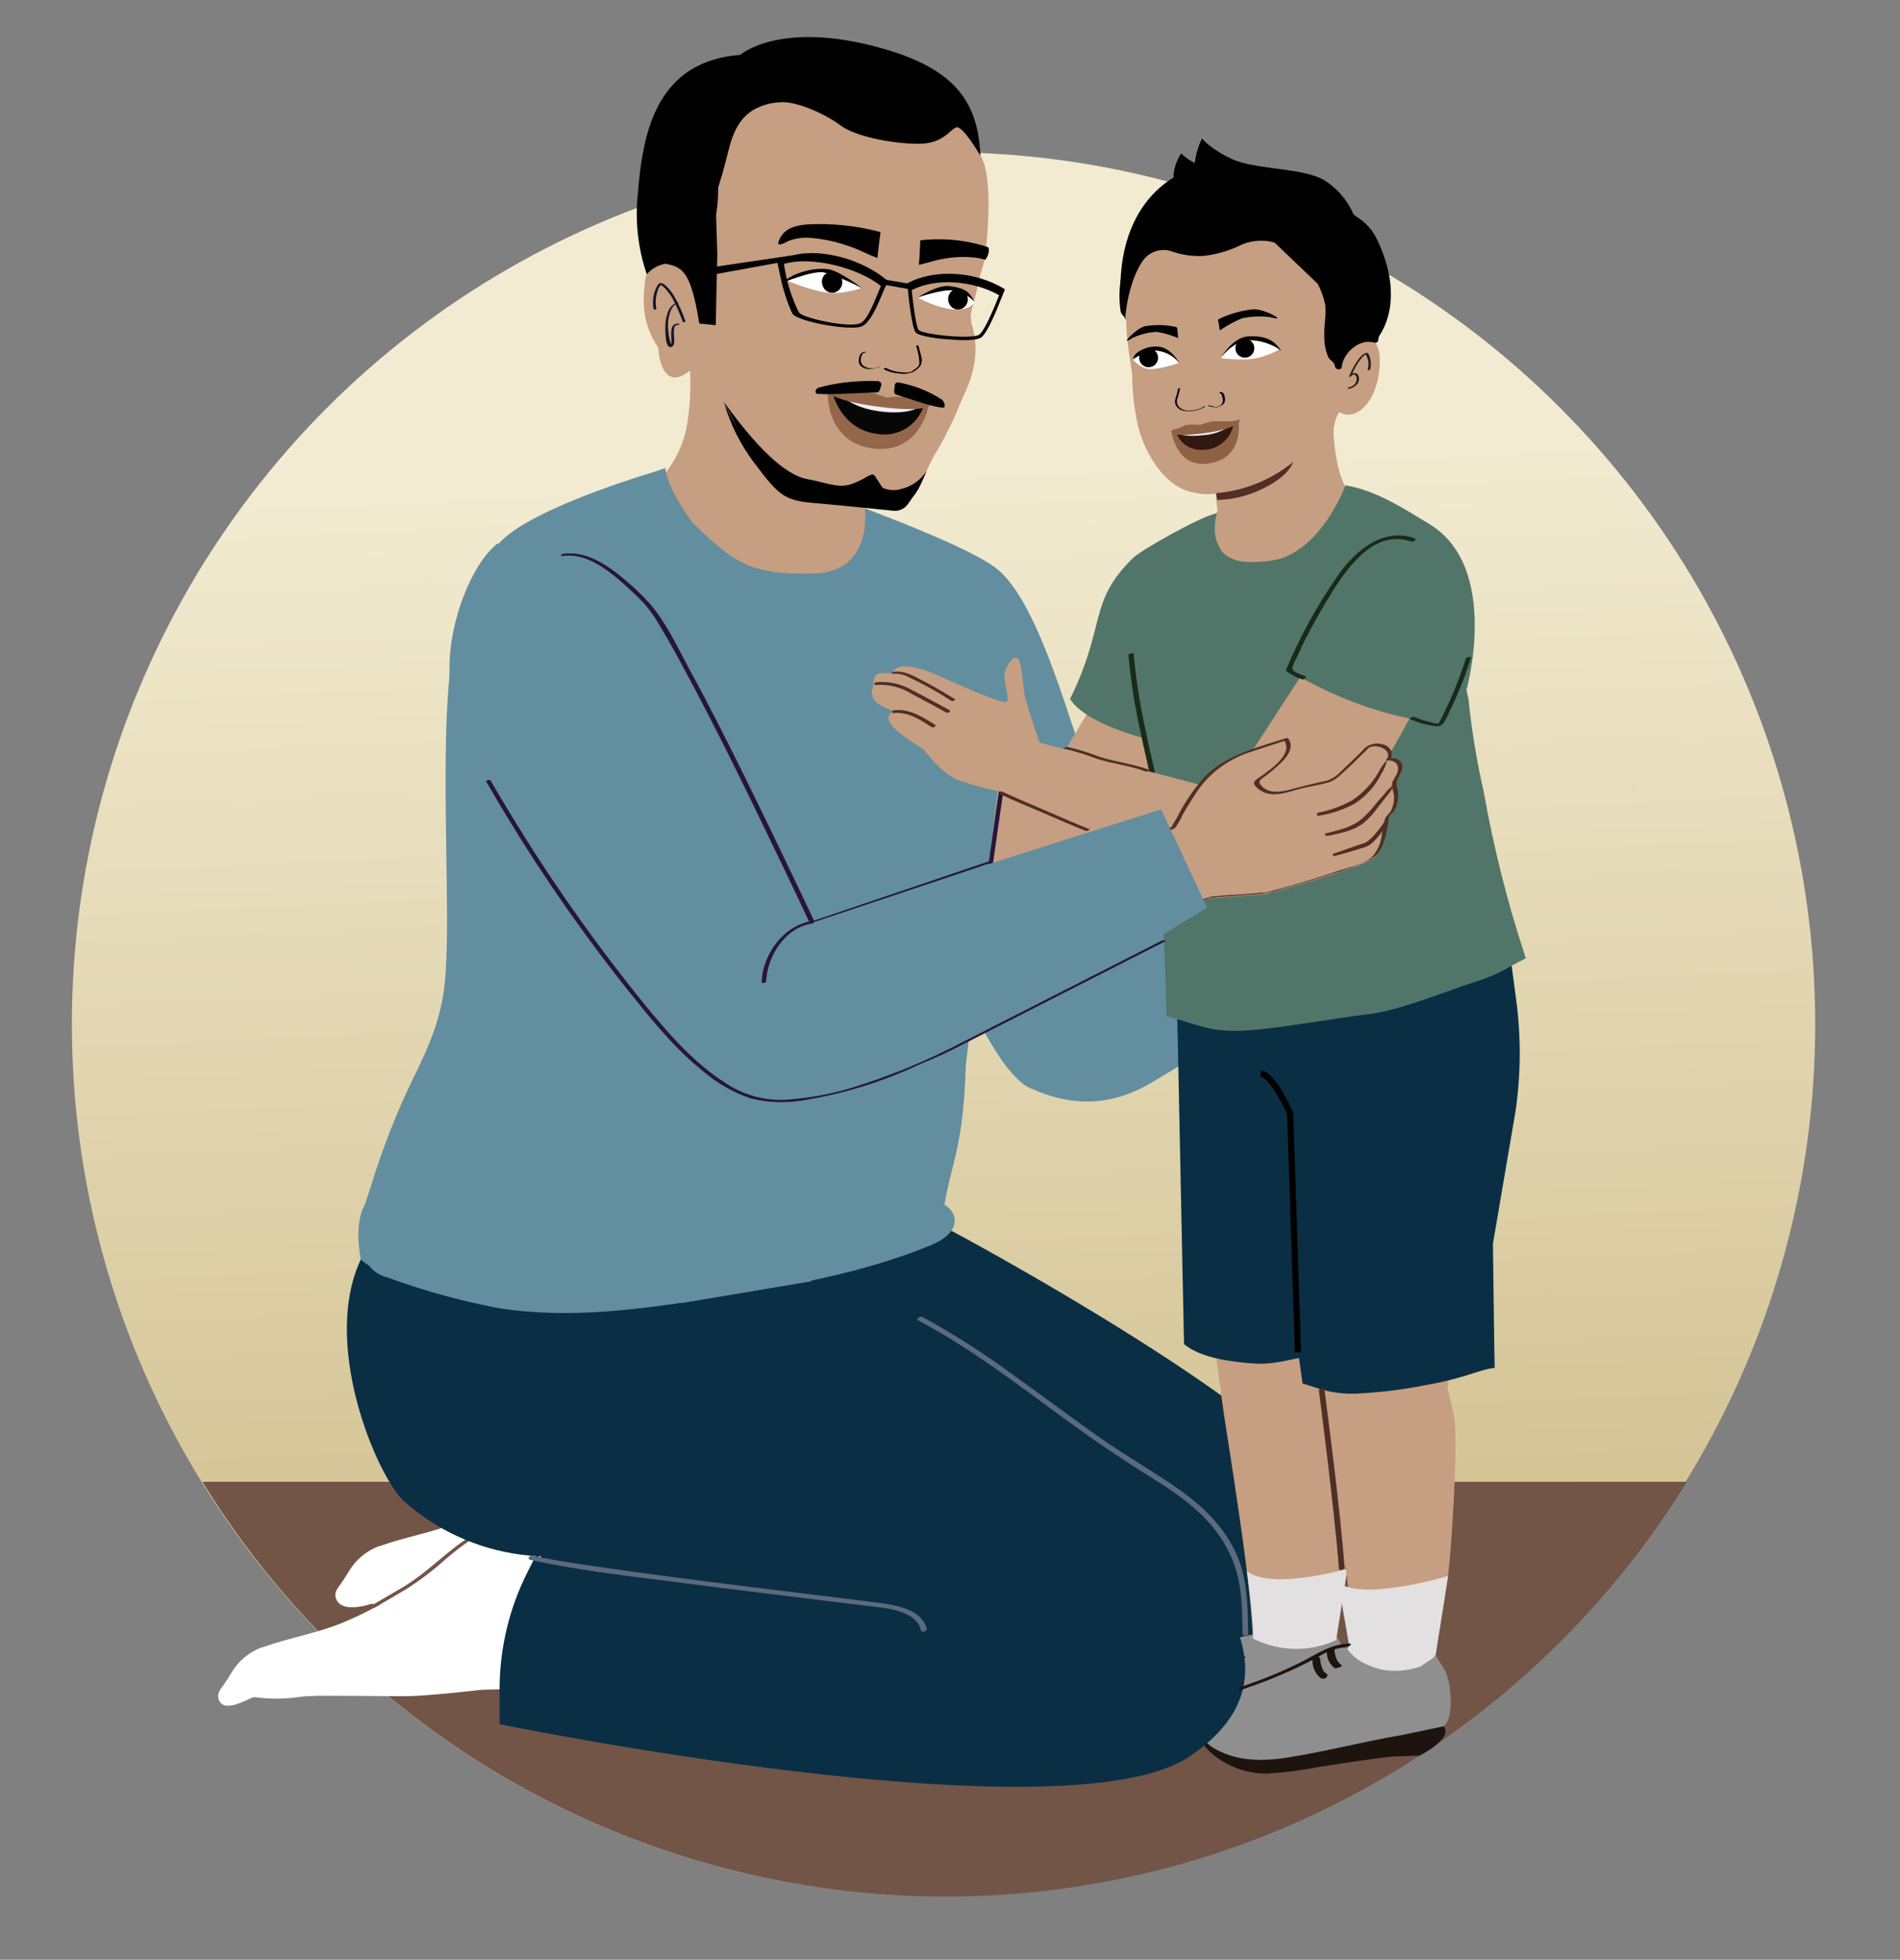<?xml version="1.0" encoding="UTF-8"?>
<svg id="Layer_5" data-name="Layer 5" xmlns="http://www.w3.org/2000/svg" xmlns:xlink="http://www.w3.org/1999/xlink" viewBox="0 0 292.89 301.99">
  <rect x="0" y="0" width="292.89" height="301.99" fill="#808080" stroke="none"/>
  <defs>
    <style>
      .cls-1 {
        fill: #192a19;
      }

      .cls-2 {
        fill: #070707;
      }

      .cls-3 {
        fill: #8f8f8f;
      }

      .cls-4 {
        fill: #825739;
      }

      .cls-5 {
        fill: #010101;
      }

      .cls-6 {
        fill: #ddad6f;
      }

      .cls-7 {
        fill: #c69e81;
      }

      .cls-8 {
        fill: #0e668e;
      }

      .cls-9 {
        fill: #638e9f;
      }

      .cls-10 {
        fill: #231f20;
      }

      .cls-11 {
        fill: #e2e0e0;
      }

      .cls-12 {
        fill: #527569;
      }

      .cls-13 {
        fill: #27153c;
      }

      .cls-14 {
        fill: url(#linear-gradient);
      }

      .cls-15 {
        fill: #f1eef7;
      }

      .cls-16 {
        fill: #906244;
      }

      .cls-17 {
        fill: #0a2f44;
      }

      .cls-18 {
        fill: #28343a;
      }

      .cls-19 {
        fill: #1d140f;
      }

      .cls-20 {
        fill: #fff;
      }

      .cls-21 {
        fill: #725547;
      }

      .cls-22 {
        fill: #716d63;
      }

      .cls-23 {
        fill: none;
        stroke: #000;
        stroke-miterlimit: 10;
        stroke-width: .96px;
      }

      .cls-24 {
        fill: #054e66;
      }

      .cls-25 {
        fill: #4f2f26;
      }

      .cls-26 {
        fill: #14162a;
      }

      .cls-27 {
        fill: #311811;
      }

      .cls-28 {
        fill: #5b6a7d;
      }

      .cls-29 {
        fill: #523936;
      }

      .cls-30 {
        fill: #b4b3ab;
      }

      .cls-31 {
        fill: #94674b;
      }
    </style>
    <linearGradient id="linear-gradient" x1="149.76" y1="254.63" x2="137.79" y2="-13.84" gradientUnits="userSpaceOnUse">
      <stop offset=".06" stop-color="#d3c293"/>
      <stop offset=".68" stop-color="#f2ebd1"/>
    </linearGradient>
  </defs>
  <g id="Layer_6" data-name="Layer 6">
    <circle class="cls-14" cx="145.45" cy="157.83" r="134.37"/>
    <path class="cls-21" d="M31.2,228.34c38.93,63.19,121.72,82.86,184.91,43.93,17.87-11.01,32.92-26.06,43.93-43.93H31.2Z"/>
    <path class="cls-3" d="M222.75,257.43c.96,1.76,1.45,7.29-.19,8.59-1.65,1.3-10.84,2.87-10.84,2.87l-8.43,2.63-7.97.68h-3.36l-3.12-1.31-3.43-2.12s-.19-4.36,1.33-5.11,7.56-3.73,8.38-3.57l12.95-6.63s.98,4,6.02,3.74,6.95-2.54,6.95-2.54l1.71,2.77Z"/>
    <path class="cls-19" d="M222.56,266.01l-6.45,1.35c-5.81,1-11.54,2.48-17.35,3.43-4.04.66-8.4.73-12.03-1.65-.43-.31-.84-.65-1.22-1.01-.13.14,0,.45,0,.68.38.52.83,1,1.32,1.42,2.47,2.1,5.64,3.19,8.87,3.05,2.68-.18,5.34-.54,7.97-1.06,3.63-.55,7.27-1.14,10.91-1.54l4.24-.14s5.23-2.58,3.74-4.53Z"/>
    <path class="cls-3" d="M207.71,254.99c.96,1.76,1.97,6.89.36,8.19s-11.15,2.41-11.15,2.41l-12.32,1.38-4.08,1.92h-3.36l-3.12-1.3-3.43-2.12s-.19-4.37,1.33-5.11,7.56-3.74,8.39-3.58l12.94-6.62s.98,4,6.02,3.74,6.76-1.69,6.76-1.69l1.67,2.77Z"/>
  </g>
  <path class="cls-9" d="M125.7,75.55s22.02,7.68,27.68,11.88c7.24,5.31,12.12,26.94,15.38,33.91,3.61,7.71,13.4,33.22,13.4,33.22l-26.78,10.11-16.88-26.15-12.89-64.61.08,1.65Z"/>
  <ellipse class="cls-30" cx="101.69" cy="132.87" rx="7.13" ry="4.76"/>
  <path class="cls-7" d="M106.19,54.7c.38,3.5.3,7.03-.24,10.51-1.3,8.32-8.5,12.29-8.5,12.29l31.02,18,9.84-10.52s-4.89-5.14-5.01-6.8,3.12-14,3.12-14"/>
  <path class="cls-6" d="M134.11,18.58h0c1.22,0,2.21.99,2.2,2.21l-.02,7.36c0,1.22-.99,2.21-2.21,2.2h0c-1.22,0-2.21-.99-2.2-2.21l.02-7.36c0-1.22.99-2.21,2.21-2.2Z"/>
  <path class="cls-6" d="M124.33,33.23h0c1.02.66,1.32,2.03.65,3.06l-4,6.18c-.66,1.02-2.03,1.32-3.06.65h0c-1.02-.66-1.32-2.03-.65-3.06l4-6.18c.66-1.02,2.03-1.32,3.06-.65Z"/>
  <path class="cls-4" d="M106.24,56.8v.08s-.01-.07,0-.08Z"/>
  <path class="cls-7" d="M125.26,75.66l8.35,1.44,3.78.24c1.59.17,3.12-.63,3.9-2.03,1.78-3.03,2.39-4.6,2.62-4.96,1.46-2.38,2.73-4.86,3.8-7.44.87-2.23,1.77-3.53,2.35-6.25.51-2.25.41-4.59-.29-6.79-.2-.85-.15-1.74.14-2.57.58-1.86.92-4.06,1.66-6.55.17-.44.27-.89.31-1.36,0,0,1.31-10.53-.3-14.47s-3.19-7.94-5.87-8.88-12.13.93-12.13.93l-11.21-2.54-10.02,3.98-5.84,11.3-.4,13.65.14,13.36"/>
  <path class="cls-5" d="M110.1,24.09c-.28-6.1,5.31-7.94,7.63-8.81,1.98-.73,7.51-2.05,11.41-1.15,1.68.38.59,3.9,1.47,4.61.29.08,3.69,1.15,5.05,1.46,1.7.5,3.47.68,5.24.52.97-.25,1.98-.25,2.94,0,1.73.4,2.83-3.88,6.1.49l.19-.17c-4.09-6.37-10.07-6.71-17.15-8.34-.74-.18-1.52-.32-2.31-.45-11.32-1.71-10.96-1.59-18.94,5.31-4.64,4.05-7.5,8.04-7.65,10.69v.59c-.16,2.75-3.54,10.01-2.69,11.59.54,1.01,2.12,5.41,3.52,9.14l5.43.54c0-1.06.21-9.83.24-10.88"/>
  <path class="cls-7" d="M106.48,57.01c-4.74,3.92-5.01-3.44-5.01-3.44-2.72-3.96-2.35-7.88-1.99-10.56s3.3-2.33,3.3-2.33c2.49.51,3.83,1.25,5.13,9.9"/>
  <path class="cls-5" d="M142.45,18.15c-4.07-.38-14.55-4.03-20.06-4.81-2.28-.32-10.33,4.76-11.41,5.97-2.5,2.78,2.22,9.99-2.42,19.12-1.53,3.02-2.92-2.57-4.72-.66s-2.48,2.69-2.48,2.69c-.51-9.11-.5-8.8,2.12-17.56,2.62-8.76,12.66-11.87,17.42-12.25s19.68,2.26,23.61,4.47"/>
  <path class="cls-26" d="M105.66,49.5c-.44-1.31-1.01-2.58-1.69-3.78-.35-.62-.79-1.19-1.31-1.68-.2-.19-.45-.34-.71-.42-.33-.08-.5.22-.65.46-.59,1.08-.78,2.33-.55,3.54,0,.19.46.08.42-.11-.17-.95-.08-1.93.25-2.84.11-.32.29-.62.51-.87l-.24.1h.13c.16.09.32.19.47.31.71.68,1.28,1.49,1.69,2.39.48.96.91,1.96,1.26,2.97.06.19.48.07.41-.11v.04Z"/>
  <path class="cls-26" d="M104.69,49.89c-1.76-.23-1.06,2.12-1.2,3.12,0,.06,0,.11,0,.17v.07h.13l-.24-.4c-.18-.52-.28-1.06-.32-1.61-.12-.72-.12-1.46,0-2.18.15-.76.46-2,1.31-2.27.24-.07.2-.29,0-.2-.77.33-1.33,1.02-1.51,1.84-.19.56-.29,1.14-.29,1.73-.04.74,0,1.48.1,2.21.06.32.15.87.45,1.06.25.12.54.03.68-.21.13-.27.17-.57.13-.87,0-.44-.31-2.36.49-2.25.13,0,.5-.19.27-.22l.02.02Z"/>
  <path class="cls-5" d="M135.74,35.74l-.25,1.91c-.06.49-.18,1.6-.24,2.12-1.65-.64-3.1-1.44-4.19-1.76-2.1-.78-4.31-1.25-6.55-1.38-1.02-.02-2.03.15-2.99.51-.3.13-1.14.7-1.53.47-.16-.08.22-.84.25-.91.79-1.51,2.36-1.98,4.25-2.12,3.8-.2,7.6.2,11.27,1.19"/>
  <path class="cls-5" d="M152.28,38.08l-1.06-.33c-3.04-.84-6.21-1.08-9.35-.72l-.1,1.93c0,.49-.1,1.37-.12,1.86,1.44-.34,2.69-.78,3.62-.9,1.84-.38,3.73-.43,5.59-.15l1.06.25c.59-.86.66-1.8.35-1.94Z"/>
  <path class="cls-31" d="M135.87,61.81c-3.19-.39-8.28-1.41-8.28-1.41,0,0-.36,7.79,7,8.71s8.6-6.75,8.6-6.75c0,0-4.15-.15-7.33-.55Z"/>
  <path class="cls-2" d="M135.9,61.82c-1.51-.19-7.56-1.21-7.56-1.21,0,0,1.35,5.56,6.81,6.24,3.2.6,6.33-1.3,7.28-4.42l-6.52-.61Z"/>
  <path class="cls-15" d="M135.93,62.06c-1.51-.19-6.07-1.06-6.07-1.06,0,0,1.44,1.86,5.97,2.42,4.53.56,6.17-.85,6.17-.85l-6.08-.51Z"/>
  <path class="cls-31" d="M143.33,61.93c-.15-.06.22.28-.51.12-1.24-.25-1.98-.69-2.88-.87-1.09-.1-2.18-.07-3.26.1-1.02-.43-2.09-.73-3.19-.89-.91-.05-3.19,0-4.46-.05-.6-.1-1.19-.23-1.76-.41-.23,0,0,1.72,8.45,2.78,8.45,1.06,7.84-.7,7.62-.76Z"/>
  <path class="cls-5" d="M135.87,59.33l-.27.79c-.06.22-.26.37-.49.36-1.57,0-7.35.39-8.76.22h-.35c-.51-.15-.28-.84.24-.98,1.26-.34,2.54-.6,3.83-.76,1.76-.22,3.54-.3,5.31-.23.3.03.51.3.48.6,0,0,0,0,0,0Z"/>
  <path class="cls-5" d="M137.93,59.48l-.11.87c.01.21.15.39.35.46,1.26.37,5.31,1.8,6.5,1.92l.49.07h.27c.44,0,.1-1.06-.3-1.26-2.05-1.32-4.34-2.21-6.73-2.62-.26,0-.47.2-.48.46,0,.04,0,.07,0,.11Z"/>
  <path class="cls-5" d="M139.98,77.65l1.06-1.51s-14.67.83-17.41-.23c-7.28-2.8-12.05-13.98-12.05-13.98.99,3.46,2.62,6.71,4.81,9.56,3.73,4.97,4.66,5.64,9.07,6.02,3.36.29,9.56.91,12.29,1.2.88.08,1.73-.33,2.22-1.06Z"/>
  <path class="cls-5" d="M99.69,42.23c-1.33-3.91-1.8-8.06-1.38-12.17.59-7.44,1.92-17.37,10.84-20.58,1.59-.57,3.25-.91,4.93-1.01,0,0,6.13-5.43,21.75-1.06,10.96,3.05,14.97,7.96,15.29,16.57,0,0-2.72-4.68-3.7-4.36s-1.99,2.52-5.76,2.54-9.71-1.06-12.04-2.8-6.67-3.75-9.26-3.61c-6.31.34-7.44,5-8.13,7.71s-3.05,12.33-6.23,13.42c-1.77.5-3.11,1.94-3.48,3.74l-.52.16c-.9.27-1.7.79-2.31,1.5v-.04Z"/>
  <path class="cls-5" d="M111.59,61.93c6.28,8.77,10.34,11.48,12.94,11.92s4.6,1.41,6.54.8c2.37-.76,3.19-1.9,3.71-1.4.24.21,1.06,1.72,1.32,1.94.9.38,1.9.44,2.84.16,1.63-.4,3.04-1.41,3.94-2.83-.78,1.66-1.52,4.04-3.19,4.76-1.06.45-2.54.13-3.66.06-2.48-.13-4.83-.24-7.31-.46-2.17-.01-4.33-.4-6.37-1.13-3.35-1.49-6.68-6.37-8.59-9.56l-2.16-4.27Z"/>
  <path class="cls-5" d="M136.23,56.89c.73.39,1.53.61,2.35.66.68.12,1.37.06,2.02-.17.52-.24.97-.61,1.32-1.06.21-.48.23-1.02.06-1.52-.11-.52-.3-1.06-.41-1.55,0-.06-.35,0-.34.1.29.82.46,1.67.5,2.54,0,.51-.4.8-.79,1.06-.21.19-.46.33-.72.41-.41.05-.82.05-1.23,0-.85-.04-1.68-.27-2.43-.67-.07,0-.35.11-.32.12v.08Z"/>
  <path class="cls-5" d="M133.47,54.22c-.3-.05-.61.08-.8.32-.17.26-.27.55-.28.86-.05.29,0,.59.16.84.27.32.65.53,1.06.59.27.06.55.06.82,0,.32-.08.64-.14.97-.19.06,0,.2,0,.23-.08s0,0-.08,0c-.46.13-.93.2-1.4.21-.38-.04-.75-.18-1.06-.4-.41-.37-.53-.96-.3-1.47.04-.14.1-.27.18-.39.03-.05.07-.1.12-.14,0,0,.07,0,0,0s0,0,0,0c.08.03.16.03.24,0,0,0,.12-.06,0-.08l.14-.06Z"/>
  <path class="cls-9" d="M154.9,140.8c9.27,1.55,10.54,0,10.54,0l52.72-26.39h0c1.22,6.14,2.83,10.25,7.37,14.55l-1.7,1.82s-29.9,26.56-44.14,34.74c-2.96,1.71-9.91,7.07-20.56,2.28-3.32-1.06-7.44-8.55-8.45-11.12"/>
  <path class="cls-7" d="M126.1,123.38c8.36,4.66,11.09,5.46,23.37,11.35,7.62,3.64,14.38,6.02,19.04,2.44,11.87-8.11,23.48-28.47,27.62-34.95,2.37-3.81,1.84-8.74-1.27-11.97l-20.52,8.64-13.52,22.21-1.76,1.78-28.76-7.57"/>
  <path class="cls-8" d="M205.79,215.59s3.88,14.38,3.36,17.52-1.6,3.39-7.56,4.19c-4.91.57-9.89.21-14.67-1.06-2.79-.8-2.35-5.09-.85-9.94,1.5-4.85,3.19-10.95,3.19-10.95,0,0,9.68-7.09,16.54.25Z"/>
  <path class="cls-22" d="M207.46,235.95s-3.81,2.12-10.77,1.75-9.2.62-11.56-3c.96,1.07,2.3,1.73,3.74,1.84,2.12,0,2.78-1.26,3.82-2.33s3.47-1.46,5.01-1.51c3.92-.13,4.16,2.54,5.08,2.73s2.7,1.31,4.67.51Z"/>
  <path class="cls-24" d="M190.65,216.16s-1.31,9.83-.71,11.74,3.29,1.31,5.79,1.26,5.95-.88,7.69,0,2.58-.8,1.95-4.44c-.63-3.64-1.97-10.06-1.97-10.06,0,0-10.21-1.81-12.76,1.5Z"/>
  <path class="cls-20" d="M192.55,215.12s9.91,0,10.06-.91-.82-.92-.82-.92c0,0-7.31.19-9.56,1-1.12.38.32.84.32.84Z"/>
  <path class="cls-20" d="M192.55,212.4s9.91,0,10.06-.91-.82-.92-.82-.92c0,0-7.31.2-9.56,1-1.12.38.32.84.32.84Z"/>
  <path class="cls-24" d="M203.41,208.68c-.19-.69-.19-1.43,0-2.12.56-2.05-4.25-2.12-7.12-2.05s-5.56.36-5.84,2.27c-.21,1.03-.01,2.11.55,3,0,0,8.13-2.23,12.41-1.09Z"/>
  <path class="cls-20" d="M192.57,209.68s9.92,0,10.06-.91-.82-.92-.82-.92c0,0-7.31.2-9.56,1-1.1.38.32.84.32.84Z"/>
  <path class="cls-22" d="M183.23,235.95s3.81,2.12,10.77,1.75,9.19.62,11.55-3c-.96,1.07-2.3,1.73-3.73,1.84-2.12,0-2.78-1.26-3.82-2.33s-3.47-1.46-5.01-1.51c-3.92-.13-4.16,2.54-5.08,2.73s-2.7,1.31-4.67.51Z"/>
  <path class="cls-20" d="M198.13,215.12s-9.91,0-10.06-.91.82-.92.82-.92c0,0,7.31.19,9.56,1,1.1.38-.32.84-.32.84Z"/>
  <path class="cls-20" d="M198.13,212.4s-9.91,0-10.06-.91.82-.92.82-.92c0,0,7.31.2,9.56,1,1.1.38-.32.84-.32.84Z"/>
  <path class="cls-24" d="M187.27,208.68c.19-.7.19-1.43,0-2.12-.56-2.05,4.2-2.12,7.12-2.05s5.56.36,5.84,2.27c.21,1.03,0,2.11-.56,3,0,0-8.12-2.23-12.4-1.09Z"/>
  <path class="cls-20" d="M198.1,209.68s-9.91,0-10.05-.91.82-.92.82-.92c0,0,7.3.2,9.56,1,1.1.38-.33.84-.33.84Z"/>
  <path class="cls-29" d="M229.32,94.25h.06l-.07-.13v.13Z"/>
  <path class="cls-29" d="M213.72,80.76v.06l-.14-.11.14.04Z"/>
  <path class="cls-20" d="M87.97,241.98c-.85-2.5-3.68-5.31-5.74-6.66-2.06-1.35-4.78-.46-5.51-.23-5.41,1.7-8.5,5.6-12.9,8.82-3.42,2.48-7.12,4.54-11.03,6.15-3.98,1.65-8.23,2.31-12.25,3.76h-.1c-1.97.71-3.64,2.07-4.72,3.87-.38.64-.78,1.27-1.19,1.86-.58.83-1.2,1.42-.75,2.48.83,1.95,4.25-.15,5.22-.47.19-.04.38-.04.57,0,2.32.29,4.67.25,6.98-.12.35-.05.71-.07,1.06-.07h0c2.12-.16,13.33.05,15,0,3.29,0,11.56-.97,11.56-.97,0,0,13.47-.72,17.6,2.12l6.5-14.68s-9.43-3.35-10.31-5.85Z"/>
  <path class="cls-20" d="M106.01,226.41c-.85-2.5-3.68-5.31-5.74-6.66s-4.78-.46-5.51-.23c-5.41,1.7-8.5,5.6-12.9,8.82-3.43,2.48-7.15,4.55-11.07,6.15-3.99,1.65-8.23,2.31-12.25,3.76h-.1c-1.95.72-3.59,2.09-4.65,3.87-.38.64-.78,1.27-1.2,1.86-.57.83-1.19,1.42-.74,2.48.82,1.95,4.25,1.06,5.22.73.19-.05.39-.05.57,0,2.32.29,4.67.25,6.98-.12.37,0,.74-.06,1.06-.07v.06c2.12-.15,11.12.27,12.75.23,3.29,0,13.75-2.42,13.75-2.42,0,0,13.47-.72,17.6,2.12l6.46-14.7s-9.33-3.37-10.23-5.87Z"/>
  <path class="cls-21" d="M88.35,241.88c-1.17-2.82-3.21-5.21-5.82-6.8-2.12-1.3-4.63-.75-6.81.06-5.31,2-8.86,6.65-13.68,9.48l-4.75,2.77c-.45.27.2.49.51.32l4.64-2.72c2.24-1.41,4.35-3.01,6.31-4.78,2.77-2.34,5.91-4.71,9.56-5.31,2.38-.38,4.04.71,5.7,2.26,1.54,1.33,2.75,3,3.54,4.88.12.33.88.11.76-.2l.03.04Z"/>
  <path class="cls-17" d="M110.1,185.31l-12.5,42.33,16.08,2.71-1.46,28.43s81.01-3.05,85.8-8.98c8.56-10.62,9.82-13.79,5.19-21.28-8.5-13.81-67.56-45.37-68.61-44.83l-24.51,1.61Z"/>
  <path class="cls-9" d="M102.56,72.12l-1.29.46c-6.11,1.84-19.12,6.19-23.77,10.56-10.76,10.11-3.77,27.97-3.68,34.18.07,3.04,11.31,30.66,6.62,47.47-3.1,11.2-5.52,22.58-7.26,34.07l18.23,4.62c8.91,2.26,21.6-8.02,30.81-8.31l22.73-3.98c.88-11.89,3.44-11.39,3.94-27.05l5.43-46.97-4.66-22.73s-6.77-5.08-7.17-6.27l-9.18-9.85s1.44,9.85-7.9,10.06c-9.65.22-12.2-1.54-18.69-7.89,0,0-3.81-4.99-4.16-8.37Z"/>
  <path class="cls-9" d="M56.64,184.45l.51-1.59c1.7-5.55,3.8-10.96,6.3-16.2,2.54-5.11,4.6-9.61,5.15-15.52,1.4-14.81-2.87-55.77,5.25-60.18,1.64-.89,20.09-8.96,20.09-8.96l.44-.58c-1.2,1.61,8.57,8.66,9.56,9.35,6.96,4.57,16.13,9.68,23.69,3.52l.21,1.91,2.45,10.11.08,28.38c0-.3.12,9.99-.33,14.72-1.66,17.85-6.29,63.34-7.44,66.51-.77,2.26-2.85,3.82-5.24,3.93l-58.82-21.96c-2.96-1.06-2.73-4.5-2.87-7.61-.01-1.99.31-3.96.96-5.84Z"/>
  <path class="cls-18" d="M110.35,267.7c.13-1.91-.78-3.19-1.06-3.12s.1,1.44,0,3.06c-.1,1.61-.67,2.88-.41,3.03s1.35-1.05,1.48-2.96Z"/>
  <path class="cls-17" d="M55.85,193.58s10.42,3.54,26.87-4.39c5.32,3.27,10.83,6.21,16.5,8.83,10.62,5.02,21.59,9.37,32.06,14.64-7.94,6.75-22.41,18.39-31.67,23.37-12.1,6.61-27.22,4.36-37.37-4.74-4.1-3.78-13.04-24.56-6.38-37.71Z"/>
  <path class="cls-13" d="M155.5,111.02c-1.68,12.28-3.53,24.55-5.1,36.85-.41,3.3-.82,6.61-1.16,9.92,0,.3.68.17.71-.08,1.33-12.82,3.26-25.58,5.08-38.33.39-2.82.8-5.63,1.18-8.5,0-.3-.68-.18-.71.08v.05Z"/>
  <path class="cls-9" d="M56.8,184.92c-1.98,2.04-1.64,6.53-1.25,8.84.12.7,1.16.96,1.56,1.54.68.77,1.6,1.31,2.6,1.54,5.47,2.01,11.09,3.57,16.82,4.68,11.2,1.86,22.64.19,33.84-1.58,11.21-1.77,22.49-3.71,32.99-8,1.83-.75,3.94-2.05,3.8-4.03-.16-2.12-2.78-3.04-4.91-3.4l-17-2.95"/>
  <path class="cls-7" d="M208.73,222.14l.52-6.01,1.85-21.04-25.49-1.84s1.25,12.09,3.1,24.94c3.76,23.93,4.06,28.19,4.43,34.3,2.12.33,4.14.33,6.24.65.87.15,1.64-.2,2.51-.35.98-.27,1.72.11,2.59-.43.38-.21,1.06.3,1.49.39l2-16.14c.71-4.28,1.68-8.33,1.07-12.63l-.31-1.83Z"/>
  <path class="cls-11" d="M193.14,252.49c4.02,2.04,8.74,2.13,12.83.25l1.74-10.99s-11.95,3.38-15.51.32c0,0,1.27,9.19.94,10.42Z"/>
  <path class="cls-17" d="M193.41,210.12c-3.61-.27-8.28-.82-10.89-3l-1.12-54.41,19.96-5.41,4.25,61.17c-4.04.05-8.2,1.93-12.21,1.65Z"/>
  <path class="cls-7" d="M175.44,65.72c-.59-2.67-.9-5.39-.92-8.12-.16-1.06-.35-2.32-.56-3.82-.06-.44-.11-.86-.16-1.27,0-.22-.02-.43-.06-.65-.66-7.44,1.3-11.53,1.3-11.53,2.51-5.23,7.61-8.74,13.4-9.21,6.8-.69,13.43,2.69,17.12,6.45,1.84,1.86,2.93,4.33,3.06,6.95.07,2.43-.06,4.85-.39,7.26,2.35-.4,4.78.16,4.45,4.63-.45,6.17-4.11,8.5-6.14,7.09-.4.13-1.06,2.05-.97,3.32.11,2.43.72,6.69,2.12,8.66v.69c-4.1,8.87-6.53,14-24.61,11.27l4.6-8.69-.29-2.71c-.99.19-2,.16-2.97-.06-5.58-.78-8.32-7.55-8.97-10.25Z"/>
  <path class="cls-29" d="M251.69,121.72v.07l-.16-.17.16.1Z"/>
  <path class="cls-25" d="M187.49,76c4.34-.38,8.47-2.05,11.84-4.81,0,0-.47,2.03-4.43,3.99-2.25,1.16-4.73,1.8-7.26,1.87l-.16-1.05Z"/>
  <path class="cls-10" d="M211.22,56.89c.18-.71.12-1.45-.15-2.12-.08-.16-.17-.41-.38-.39-.56.05-1.06.67-1.34,1.06-.55.78-1,1.62-1.36,2.51-.07.19.25.13.32,0s.39-.32.57-.2c.17.18.26.41.25.66,0,.72-.58,1.14-1.23,1.29-.22,0-.16.27.06.21.83-.19,1.66-.78,1.52-1.73-.05-.34-.23-.69-.62-.7-.32.02-.63.16-.86.39l.33.06c.39-1.09.99-2.1,1.75-2.97.14-.14.3-.27.47-.37h.1s0,0,0,0h-.15c.45.7.57,1.56.33,2.36,0,.16.34.11.37,0v-.04Z"/>
  <path class="cls-16" d="M185.52,65.92c2.07-.25,5.41-.91,5.41-.91,0,0,.9,5.8-4.87,6.44-4.82.53-5.5-5.02-5.5-5.02,0,0,2.91-.24,4.96-.5Z"/>
  <path class="cls-27" d="M185.52,65.92c.99-.12,4.65-.62,4.65-.62-.35,2.08-2.01,3.69-4.1,3.98-3.87.49-4.75-2.61-4.75-2.61l4.2-.75Z"/>
  <path class="cls-15" d="M185.52,66.39c.98-.13,3.96-.67,3.96-.67-1.2.81-2.59,1.27-4.04,1.34-2.96.37-3.9-.31-3.9-.31l3.97-.36Z"/>
  <path class="cls-16" d="M180.59,66.38c0-.11.2-.18.68-.28.81-.17,1.06-.5,1.63-.62.71-.08,1.42-.08,2.12,0,.66-.27,1.35-.46,2.05-.57h2.91c.39-.06.78-.15,1.16-.27.15,0,0,1.4-5.55,2.12s-4.98-.24-5-.39Z"/>
  <path class="cls-5" d="M187.74,49.31s.16-.08.14-.14c1.7-.82,3.52-1.33,5.4-1.52.61.02,1.2.15,1.76.37.65.22,1.27.53,1.84.9.23.3-.91,0-.91,0-.21-.05-.43-.08-.65-.1-1.29-.12-2.59-.04-3.86.23-1.2.49-2.35,1.12-3.42,1.86-.13-.56-.13-1.08-.3-1.61Z"/>
  <path class="cls-5" d="M181.51,50.51s-.15,0-.15-.1c-1.61-.38-3.27-.42-4.9-.13-.51.17-.99.44-1.4.8-.49.37-.94.8-1.33,1.29-.13.36.76-.24.76-.24.17-.1.34-.18.52-.24,1.05-.44,2.16-.69,3.29-.75,1.14.18,2.25.5,3.31.96-.01-.52-.14-1.02-.12-1.57Z"/>
  <path class="cls-5" d="M206.44,56.62v-.12c.17-.9.56-1.73,1.15-2.43.31-.35.67-.66,1.06-.91.39-.25.8-.46,1.24-.61.6-.22,1.26-.29,1.89-.18l.33.11c1.06-5.42,1.06-11.09-3.45-17.07-1.32-1.72-4.45-3.43-5.42-3.99-5.82-3.3-10.68-3.05-16.54-1.78-6.79,1.46-12.75,6.6-13.5,13.71-.29,1.5-.31,3.05-.05,4.56,0,0,.63-6.46,3.72-8.81,3.09-2.35,4.02.49,8.72,0,5.44-.51,6.89-3.66,11.5-1.89,2.46.91,4.51,2.68,5.79,4.97.87,2.29,2.12,3.75,1.77,6.54-.08.66-.14,1.33-.18,2,0,1.2.13,2.4.39,3.58.13.6.49,1.12,1,1.44.55.36.02,1.14.57.88Z"/>
  <path class="cls-5" d="M203.13,43.74c.53,1,.92,2.08,1.15,3.19.22,1.55-.21,3.19-.13,4.7-.05,1.18.16,2.35.62,3.43.22.39.58.56.82.89s.15.61.36.83c.11.1.27.13.41.08l.2-.05c.47-.12.33-.65-.14-.52h-.2l.42.1c-.14-.14-.14-.55-.25-.74-.34-.55-.9-.82-1.13-1.52-.42-1.63-.51-3.33-.27-5,.16-1.06.13-2.14-.1-3.19-.37-1.07-.81-2.12-1.33-3.12-1.26-2.85-3.67-5.03-6.63-6-4.05-1.36-7.36,1.66-11.31,2.01-2.07.18-3.68-.62-5.64-.95-1.41-.17-2.82.33-3.8,1.36-2.23,2.12-3.11,5.69-3.42,8.65l.82,1.41c-.66-4.34.53-10.3,3.33-13.68,2.69-3.05,6.32-5.12,10.31-5.86,4.61-.97,9.21-1.14,13.61.78,1.75.78,3.43,1.73,5,2.83,1.79,1.26,3.25,2.92,4.25,4.87,2.44,4.45,2.56,9.36,1.66,14.25l.62-.29c-2.73-.84-6.02,1.6-6.25,4.43-.11.44.64.33.7.02.18-2.25,2.75-4.55,5.02-3.86.22.07.56,0,.61-.29.86-4.64.84-9.31-1.26-13.63-.92-2.06-2.3-3.88-4.05-5.31-1.58-1.18-3.27-2.2-5.05-3.05-4.46-2.12-9.15-2.29-13.95-1.4-4.17.63-8.03,2.53-11.07,5.45-3.47,3.56-5.07,8.54-4.31,13.46.06.34.73,1.09.75.8.17-2.69,1.06-6.22,2.55-8.46.96-1.54,2.85-2.21,4.56-1.63,1.58.56,3.26.8,4.93.71,1.83-.22,3.62-.71,5.31-1.47,1.73-.92,3.76-1.13,5.64-.58"/>
  <path class="cls-5" d="M212.08,52.46s5.16-5.31.13-15.69c-.58-1.19-1.45-2.22-2.54-2.99l-1.01-.72c-.91-2.15-2.45-3.97-4.42-5.23-3.25-2.02-10.75-1.65-14.31-3.31-3.56-1.67-4.63-3.19-4.63-3.19-.71,1.43-1.11,2.99-1.19,4.59,0,0-10.89,2.55-11.39,17.65,0,0,8.96-14.41,21.46-11.22,12.5,3.19,17.9,20.11,17.9,20.11Z"/>
  <path class="cls-5" d="M187.88,25.58s-2.86.87-5.81-1.94c0,0-2.56,3.82-.11,6.02"/>
  <path class="cls-5" d="M185.52,62.7c-.62.36-1.32.55-2.04.55-.56.08-1.12-.06-1.57-.39-.4-.31-.57-.82-.46-1.31.18-.55.34-1.11.46-1.68,0-.11-.28,0-.29,0-.1.52-.24,1.04-.41,1.54-.13.35-.1.74.07,1.06.51.92,1.61.95,2.55.85.66-.06,1.3-.27,1.87-.61.16-.11-.1-.13-.18-.07v.05Z"/>
  <path class="cls-5" d="M187.98,60.55c.17,0,.31.22.36.34.08.21.13.43.15.65.04.21,0,.42-.08.61-.15.26-.41.44-.7.5-.2.05-.41.05-.62,0-.21-.07-.43-.12-.65-.15-.06-.02-.13-.02-.19,0,0,0-.11.06,0,.07.43.12.88.18,1.33.17.36-.06.7-.22.98-.46.19-.18.3-.45.28-.71,0-.27-.06-.54-.16-.79-.08-.25-.33-.41-.59-.36,0,0-.17,0-.17.07s.08,0,.12,0l-.04.05Z"/>
  <path class="cls-7" d="M217.39,257.18c1.18,0,2.73-2.08,3.9-2.08l1.77-11.17c.69-4.25,1.73-21.32,1.12-25.62l-1.06-4.65,1.9-8.71.49-1.17-24.43-1.84s6.43,35.87,7.83,52.34c3.06.04,5.38,2.84,8.47,2.9Z"/>
  <path class="cls-11" d="M207.98,253.62c-.07.18-.16.36-.28.52,2.5,3.32,7.49,4.1,11.41,2.59.56-.49,1.73-1.04,2.18-1.64l1.94-12.24s-13.41,4-16.97.95c0,0,1.69,9.47,1.71,9.82Z"/>
  <path class="cls-17" d="M230.4,210.79c-2.35.22-4.37,1.56-10.68,2.66-3.29.66-6.62,1.08-9.96,1.26-1.84.16-3.69,0-5.48-.45-.85-.19-2.63-.85-3.48-1.06l-.57-4.02-.9-40.37-5.91-20.52,39.4-.99.91,6.81c.76,5.71.72,11.5-.12,17.2l-3.47,20.33s.2,16.31.27,19.14Z"/>
  <path class="cls-23" d="M200.09,208.39l-1.21-36.84s-2.65-5.98-4.53-6.1"/>
  <path class="cls-12" d="M226.38,107.77c.48,4.77,1.26,9.51,2.33,14.18,1.54,8.72,3.71,17.31,6.5,25.72-3.19,1.59-4.06,2.43-7.5,3.53-5.01,1.58-11.83,4.53-17,5.12-4.7.54-13.99,2.24-18.71,2.48-5.4.27-6.71-.7-12.2-2.24-.22-11.35-1.06-26.56-1.56-31.78-.58-5.78-1.6-10.96-1.6-10.96,0,0-9.26-2.22-11.69-6.11,5.58-11.26,2.75-15.01,9.75-21.76,1.27-1.23,10.53-6.46,12.91-6.87-.4,1.32-.46,2.73-.15,4.08.75,1.97,1.13,2.36,2.88,3.1,1.56.66,5.76.31,7.37-.28,5.06-1.83,8.3-7.64,9.7-11.18,4.74.72,9.56,3.93,12.89,5.93,11.08,6.66,5.76,25.6,5.76,25.6l.32,1.44Z"/>
  <path class="cls-1" d="M173.95,100.96c.39,4.2,1.06,8.38,2.01,12.49.73,3.86,2,7.57,1.94,11.56,0,.19.79.06.79-.21.05-3.97-1.2-7.7-1.94-11.56-.94-4.12-1.61-8.29-2-12.49,0-.2-.81-.05-.8.21Z"/>
  <path class="cls-25" d="M207.28,241.58c-.78-9.78-2.5-22.68-3.11-27.46,0-.32-.83-.16-.86.12,0,0,2.33,17.76,3.1,27.57,0,.25.89.08.87-.22h0Z"/>
  <path class="cls-19" d="M189.67,253.19c-.03.99.41,1.94,1.18,2.56.1.03.2.03.3,0,.16-.01.31-.04.46-.1.06,0,.51-.21.35-.32-.5-.37-.84-.91-.97-1.52-.09-.31-.14-.63-.15-.96,0-.07-.18-.07-.2-.07-.14,0-.29.01-.42.05-.14.04-.28.09-.4.16-.06,0-.14.08-.14.17v.02Z"/>
  <path class="cls-19" d="M187.47,254.51c-.04,1.09.43,2.13,1.29,2.82.27.15.6.13.84-.06.19-.16.31-.45.06-.62l-.2-.16h0l-.08-.1c-.1-.12-.19-.24-.27-.37l-.05-.1h0c-.04-.07-.07-.14-.08-.21,0-.13-.1-.25-.14-.39-.05-.22-.09-.44-.12-.66,0-.04,0-.09,0-.13,0-.06,0,.14,0,0v-.12c0-.29-.29-.41-.55-.39s-.64.18-.64.48h-.05Z"/>
  <path class="cls-17" d="M96.47,202.24l-13.27,38.03-.31-1.14-1.58,3.13c-2.79,5.53-4.26,11.64-4.3,17.84v5.59s87.37,17.89,106.39,4.96c11.49-7.79,9.4-16.49,5.21-24.21-7.64-14.05-56.88-45.68-58.81-45.77,0,0-7.78,2.33-3.19-3.49l-30.14,5.07Z"/>
  <path class="cls-28" d="M81.83,240.39c8.07,1.75,16.39,2.62,24.58,3.69,8.89,1.15,17.78,2.2,26.67,3.31,2.73.35,8.07.5,8.88,3.81.1.44.99.2.88-.23-.72-2.99-4.8-3.65-7.44-3.99-3.65-.47-7.31-.91-10.96-1.36-10.06-1.23-20.12-2.45-30.16-3.89-4.07-.58-8.18-1.14-12.21-2.01-.46-.11-.88.54-.3.67h.04Z"/>
  <path class="cls-28" d="M192.43,252.82c-.1-4.38.05-8.9-1.69-13.02-1.87-4.41-5.31-7.71-9.15-10.4s-8.3-5.22-12.3-8.05c-4.33-3.05-8.57-6.24-12.87-9.32-4.53-3.34-9.27-6.38-14.2-9.09-.36-.18-1.13.3-.68.53,8.74,4.61,16.54,10.84,24.54,16.59,3.88,2.8,7.85,5.42,11.91,7.95,4.06,2.53,8.29,5.58,10.81,9.95,2.69,4.62,2.63,8.67,2.75,13.8,0,.48.91.35.9-.06l-.02,1.12Z"/>
  <path class="cls-19" d="M204.53,254.49c-.03.99.41,1.94,1.18,2.56.07.05.21,0,.3,0,.15-.02.3-.05.45-.11.06,0,.52-.21.36-.32-.5-.37-.84-.91-.97-1.52-.09-.31-.14-.63-.15-.96,0-.06-.18-.07-.2-.07-.14,0-.29.02-.42.06-.14.02-.28.08-.4.16-.06,0-.14.08-.14.16v.03Z"/>
  <path class="cls-19" d="M202.32,255.81c-.04,1.07.43,2.1,1.26,2.77.27.16.6.13.84-.06.19-.16.31-.45.06-.62-.07-.05-.14-.1-.2-.16h-.05l-.08-.1c-.1-.11-.19-.24-.27-.37v-.1h0c-.04-.07-.07-.15-.1-.22l-.13-.39c-.06-.22-.09-.44-.12-.66v-.13s0,.14,0,0h0v-.08c0-.29-.28-.41-.54-.39s-.65.19-.64.48l-.04.03Z"/>
  <path class="cls-7" d="M154.32,121.64c8.36,4.66,12.26,6.17,24.55,12.06,7.62,3.64,14.37,6.02,19.04,2.44,11.87-8.11,20.49-28.47,24.65-34.95,2.37-3.81,1.85-8.74-1.26-11.97l-18.25,11.09-12.85,19.77-1.75,1.77-28.79-7.57"/>
  <path class="cls-12" d="M214.94,79.47s-10.74,12.75-15.25,24.43c0,0,10.69,6.69,22.84,7.53,0,0,5.41-20.86.92-26.36-4.48-5.49-8.51-5.61-8.51-5.61Z"/>
  <path class="cls-1" d="M201.19,104.16c-.48-.16-1.68-.5-1.9-.97s.37-1.33.57-1.76c.53-1.2,1.06-2.38,1.7-3.55,1.17-2.29,2.44-4.51,3.81-6.68,2.56-4.04,6.62-9.7,12.21-7.74.33.12.93-.36.46-.52-4.76-1.67-9,1.83-11.61,5.47-3.24,4.61-5.98,9.55-8.16,14.74-.05.09-.02.21.07.27.7.55,1.49.98,2.34,1.26.33.12.93-.36.47-.52h.04Z"/>
  <path class="cls-7" d="M160.36,114.68s-2.23-6.28-2.43-7.72c-.2-1.44-.46-5.13-1.06-5.56s-1.43.69-1.92,1.98.89,4.46.17,4.8-8.82-3.32-10.51-4.09-6.48-2.61-7.04-.24c0,0-2.39-.53-2.72.46-.19.45-.27.94-.25,1.43-.45.92-.17,2.03.65,2.63.78.5,1.61.91,2.48,1.22,0,0-1.34.39-.48,1.86s5.14,4.04,5.14,4.04c0,0,2.53,3.49,5.06,4.62,2.53.92,5.13,1.61,7.79,2.06l5.14-7.49Z"/>
  <path class="cls-25" d="M154.06,122.32c2.19,1.06,4.43,1.94,6.65,2.9s4.43,1.94,6.68,2.83c.17.06.75-.2.52-.29-2.25-.88-4.46-1.87-6.68-2.83s-4.46-1.88-6.64-2.9c-.17-.08-.76.17-.53.29Z"/>
  <path class="cls-25" d="M163.99,115.36c1.72.4,3.42.92,5.07,1.56,2.5.79,5.16,1.06,7.61,1.99.15.06.73-.18.52-.27-2.44-.92-5.11-1.2-7.6-1.99-1.65-.64-3.34-1.16-5.07-1.56-.16,0-.72.23-.53.27h0Z"/>
  <path class="cls-7" d="M210.61,115.47c-2.12,2.12-5.01,4.94-5.58,4.99s-4.25.93-7.44,1.71c-1.51.53-3.18-.15-3.9-1.58-.14-.35,6.7-4.07,4.58-6.56l-6.51,2.12c-1.95.92-3.79,2.06-5.48,3.41-1.93,1.74-5.42,8.15-5.42,8.15l-8.36,2.55,6.2,11.97,7.68-3.78,8.74-.67s15.46-4.16,16.85-5.76c1.39-1.59,1.9-5.93,1.9-5.93,2.24-1.83,1.06-5.31,1.06-5.31,2.52-4-.91-3.66-.91-3.66.12-.11.2-.25.23-.41.35-1.66-2.4-2.51-3.65-1.23Z"/>
  <path class="cls-25" d="M210.33,115.37c-1.16,1.15-2.32,2.29-3.52,3.4-.64.74-1.48,1.29-2.42,1.57-1.25.25-2.5.56-3.73.86-1.88.45-4.53,1.56-6.1,0-.9-.9-.16-1.06.61-1.69.71-.53,1.39-1.11,2.04-1.71,1.06-1,2.45-2.56,1.36-4.02-.07-.08-.35,0-.42,0-4.31,1.4-9.03,2.52-12.39,5.83-1.76,1.99-3.25,4.2-4.43,6.58-.24.34-.45.69-.63,1.06-.14.4-.07.21,0,.16-.69.26-1.4.48-2.12.66l-6.12,1.86s-.34.11-.29.2l6.2,11.97c.07.15.41,0,.51,0l5.22-2.57c.8-.39,1.59-.78,2.38-1.18.05,0-.44,0,0,0,.41,0,.82-.04,1.22-.1,2.29-.17,4.59-.33,6.87-.52.98-.14,1.94-.37,2.87-.69,2.51-.71,4.99-1.44,7.44-2.23,2.17-.61,4.28-1.4,6.32-2.35,1.99-1.06,2.42-3.46,2.77-5.5.02-.38.08-.76.18-1.13.13-.27.5-.49.68-.74.24-.35.41-.75.52-1.16.15-.56.21-1.15.17-1.73,0-.49-.28-1.06-.24-1.53.05-1,1.5-2.21.62-3.31-.25-.28-.59-.46-.97-.51-.24.02-.49.02-.73,0,.33.3.4-.83.31-1.06-.24-.52-.69-.91-1.24-1.06-1.03-.34-2.17-.11-2.99.62-.16.13.46.07.58,0,1.06-.97,4.05.18,2.84,1.72-.08.12.07.14.16.13.48-.06.97.08,1.34.39.29.35.39.82.27,1.25-.13.68-.81,1.32-.88,1.94s.32,1.44.31,2.12c0,.68-.15,1.36-.45,1.98-.24.48-.75.82-.95,1.29-.24.94-.42,1.89-.55,2.85-.19,1.16-.72,2.25-1.52,3.11-1.31,1.06-3.34,1.48-4.89,2-3.69,1.25-7.44,2.37-11.22,3.37-.41.11,0,0-.5.07-.85,0-1.7.13-2.55.19-1.84.14-3.72.19-5.56.42-1.19.31-2.32.81-3.36,1.48l-4.89,2.41h.52l-6.2-11.97-.3.2,5.06-1.54,2.79-.85c.3-.05.59-.17.83-.36.48-.66.89-1.37,1.21-2.12.76-1.3,1.54-2.58,2.4-3.81,1.88-2.59,4.51-4.55,7.54-5.59,2-.68,4.02-1.31,6.02-1.97h-.41c1.56,2.06-2.04,4.46-3.41,5.48-.29.22-1.12.63-1.19,1.06s.71,1.06.96,1.19c.52.35,1.13.56,1.75.59,1.53.14,3.19-.54,4.62-.89s2.88-.55,4.25-.95c.72-.28,1.36-.71,1.89-1.27,1.4-1.23,2.72-2.55,4.04-3.87.18-.22-.39-.16-.51-.04Z"/>
  <path class="cls-25" d="M212.46,119.08c-1,1.7-2.37,3.15-4.02,4.25-1.7.93-3.52,1.58-5.42,1.95v.2c0,.08.05.17.07.25,2.02-.29,3.98-.93,5.77-1.91,1.73-1.12,3.13-2.69,4.06-4.54.43-.68.74-1.43.91-2.21-.53.61-1,1.28-1.38,2Z"/>
  <path class="cls-25" d="M213.32,122.48c-.48.52-1.06,1.15-1.61,1.86-.64.77-1.35,1.48-2.12,2.12-.86.6-1.81,1.05-2.82,1.33-.84.25-1.68.48-2.54.67l.16.36c.89-.13,1.76-.31,2.62-.55,1.11-.26,2.17-.73,3.11-1.38.8-.66,1.51-1.42,2.12-2.25l1.49-1.92c.5-.56.91-1.19,1.22-1.87-.62.46-1.18,1.01-1.64,1.64Z"/>
  <path class="cls-25" d="M213.86,126.04c-.1,0-.35.51-.95,1.3-.33.46-.69.9-1.06,1.33-.23.26-.48.5-.74.72-.24.25-.53.44-.86.55-1.67.53-3.1,1.06-4.15,1.43-.22.06-.44.15-.65.22,0,.12.07.23.11.35,1.13-.25,2.93-.79,4.94-1.43.43-.15.81-.4,1.13-.72.27-.24.52-.51.75-.79.4-.45.76-.94,1.06-1.47.42-.88.52-1.49.42-1.5Z"/>
  <path class="cls-9" d="M76.67,83.76c-5.57,4.37-10.74,20.99-4.64,28.73,10.98,20.02,33.99,52.11,45.68,56.22,14.37,5.05,68.37-28.85,68.37-28.85l-7.09-15.14-54.95,17.44s-26.21-49.64-29.87-51.55"/>
  <path class="cls-13" d="M152.59,132.68l-24.08,8.16-3.44,1.16h.48c-3.54-7.5-7.14-14.96-10.79-22.39-2.74-5.53-5.51-11.06-8.5-16.5-1.82-3.37-3.56-7.17-6.09-10.09-1.1-1.22-2.28-2.36-3.54-3.42-2.61-2.27-6.12-4.81-9.78-4.25-.31,0-.59.4-.11.33,3.63-.59,7.23,2.32,9.74,4.6.98.88,1.97,1.83,2.87,2.78.96,1.12,1.8,2.33,2.51,3.62,1.2,2,2.33,4.03,3.43,6.08,5.56,10.27,10.62,20.82,15.69,31.36,1.29,2.68,2.56,5.36,3.81,8.04.07.15.37.05.48,0l24.14-8.07,3.44-1.17c.47-.16,0-.33-.25-.23h0Z"/>
  <path class="cls-13" d="M74.97,120.46c6.47,11.26,13.78,22.02,21.86,32.18,3.6,4.47,7.24,9.03,11.77,12.61,2.12,1.78,4.56,3.15,7.19,4.03,2.92.7,5.95.74,8.89.13,5.8-1,11.45-2.77,16.78-5.26,1.7-.74,3.43-1.42,5.09-2.26l17.45-8.89,15.55-7.91c.4-.21-.22-.25-.42-.16l-30.81,15.69c-5.44,2.85-11.13,5.2-17,7-3.48,1.06-7.07,1.68-10.7,1.87-3.17.05-6.27-.88-8.88-2.67-4.82-3.07-8.66-7.51-12.25-11.89-8.86-10.9-16.83-22.49-23.86-34.65-.13-.2-.79,0-.7.19h.02Z"/>
  <path class="cls-13" d="M125.25,141.91c-4.44.65-7.64,5.08-7.85,9.4,0,.3.69.16.7-.08.18-3.9,2.94-8.31,7.06-8.91.34,0,.56-.48.08-.4Z"/>
  <path class="cls-1" d="M217.5,110.85c1.25.57,2.59.93,3.96,1.06.41.03.81-.15,1.06-.48.37-.6.69-1.22.97-1.87,1.29-2.65,2.38-5.39,3.27-8.2.07-.22-.71-.13-.79.12-.74,2.35-1.63,4.65-2.66,6.89-.25.55-.52,1.06-.79,1.65-.13.25-.25.52-.39.78s-.25.65-.46.7c-.28,0-.56-.05-.83-.14-.34-.07-.68-.16-1.06-.25-.6-.17-1.18-.38-1.75-.63-.2-.08-.92.22-.64.35l.1.02Z"/>
  <path class="cls-25" d="M137.79,109.87c2.18-.21,4.1,1.06,5.84,2.18.22.14.8-.16.51-.35-1.89-1.23-3.93-2.49-6.28-2.26-.35,0-.52.48-.07.44h0Z"/>
  <path class="cls-25" d="M135.02,105.55c1.95-.14,3.9.35,5.56,1.4,1.77.92,3.54,1.9,5.31,2.86.22.12.81-.19.5-.36-1.93-1.06-3.86-2.12-5.83-3.12-1.65-.96-3.56-1.38-5.46-1.2-.34,0-.51.5-.06.42h-.01Z"/>
  <path class="cls-25" d="M137.83,103.83c.86-.04,1.71.18,2.44.62.71.34,1.42.69,2.12,1.06,1.47.76,2.88,1.59,4.25,2.49.17.11.73-.15.61-.23-1.52-.96-3.08-1.86-4.67-2.7-1.43-.73-3.05-1.77-4.73-1.55-.29,0-.56.35-.11.3l.08.02Z"/>
  <path class="cls-19" d="M191.67,260.28c2.66-.88,5.27-1.91,7.81-3.09,1.26-.58,2.51-1.21,3.74-1.87,1.27-.84,2.73-1.35,4.25-1.5.36,0,1.26-.56.49-.54-2.85,0-5.31,1.83-7.77,3.04-2.88,1.41-5.85,2.61-8.89,3.61-.15,0-.46.2-.33.39s.63,0,.75,0l-.05-.04Z"/>
  <path class="cls-20" d="M121.15,43.18s4.51,1.89,7,1.97,4.64-.77,4.64-.77c0,0-3.72-2.44-5.03-2.52s-5.52.27-6.61,1.32Z"/>
  <path class="cls-20" d="M141.52,45.88s3.18,1.82,6.01,1.81c2.28,0,2.7-1.18,2.7-1.18,0,0-1.03-1.94-2.52-2.04s-4.32.55-6.19,1.41Z"/>
  <path class="cls-5" d="M129.21,42.21c-.58-.31-1.48-.34-2,.06-.24.17-.33.38-.44.66-.18.51,0,1.19.33,1.62.41.51,1.09.7,1.7.48.74-.3,1.16-1.08,1.01-1.86-.06-.39-.28-.74-.61-.97"/>
  <path class="cls-5" d="M147.21,44.56c.64-.13,1.29.14,1.67.67.19.23.3.52.32.82.02.54-.23,1.06-.67,1.38-.54.36-1.25.34-1.77-.05-.61-.51-.78-1.37-.41-2.07.18-.35.5-.62.87-.74"/>
  <path class="cls-5" d="M141.49,45.84s2.97-1.97,4.82-1.75c2.69.3,3.19,1.06,3.92,2.43-.89-.95-2.07-1.58-3.36-1.78-1.82-.15-5.39,1.1-5.39,1.1Z"/>
  <path class="cls-5" d="M132.95,44.45s-3.52-2.74-5.31-2.97c-2.68-.34-6.04.93-7.03,2.12,0,0,4.45-1.91,6.37-1.63,2.07.62,4.07,1.45,5.97,2.48Z"/>
  <path class="cls-5" d="M119.85,40.52l.44,2.07c.4,1.96,1.01,3.87,1.83,5.69.63,1.26,8.93,2.75,10.7,2.02s3.19-5.31,3.8-6.37l3.32.59c.13,1.44.65,6.02,1.21,6.7s4.41,1.06,4.84,1.06.87.07,1.42.1c1.47.08,3.25.06,3.86-.39.89-.68,2.12-3.56,3.19-6.28l.18-.44c0-.1.07-.17.08-.2h0l.19-.49c-4.45-2.79-10.82-3.21-15.07-.91h0l-3.19-.55c-3.4-2.86-9.61-4.96-14.38-3.79h0l-13.17,1.95-.19,1.22,10.94-1.99ZM141.6,50.86c-.35-.42-.81-3.64-1.06-6.14,3.62-1.92,9.36-1.54,13.46.76v.06c-.59,1.47-2.12,5.31-3.04,6.02-1.06.79-8.71,0-9.33-.7h-.03ZM123.14,48.12c-1.16-2.34-1.93-4.85-2.29-7.44,4.25-1.31,11.6.66,14.94,3.39-.82,1.89-1.95,5.23-3.19,5.75-1.81.76-9.03-.86-9.42-1.66l-.03-.04Z"/>
  <path class="cls-20" d="M181.77,55.93s-3.79,1.29-5.11.86-2.02-1.4-2.02-1.4c0,0,.31-1.14,1.77-1.52s2.98-.97,5.35,2.05Z"/>
  <path class="cls-20" d="M197.13,53.9s-2.34,1.36-4.8,1.46-4.13-.17-4.13-.17c0,0,1.39-2.41,3.05-2.99s4.78.06,5.88,1.7Z"/>
  <path class="cls-5" d="M175.26,54.38c.85-.65,1.89-1,2.95-.98,2.26-.07,3.62,2.6,3.62,2.6-.88-1.16-2.23-1.88-3.69-1.98-1.26.17-2.46.64-3.51,1.37.08-.4.3-.76.62-1.02Z"/>
  <circle class="cls-5" cx="191.9" cy="53.66" r="1.46"/>
  <path class="cls-5" d="M188.2,55.13s1.81-3.19,4.25-3.3c3.49-.15,4.25,1.21,5.09,2.23-1.48-1.07-3.26-1.65-5.09-1.64-2.4.16-4.25,2.71-4.25,2.71Z"/>
  <circle class="cls-5" cx="177.06" cy="55.13" r="1.46"/>
</svg>